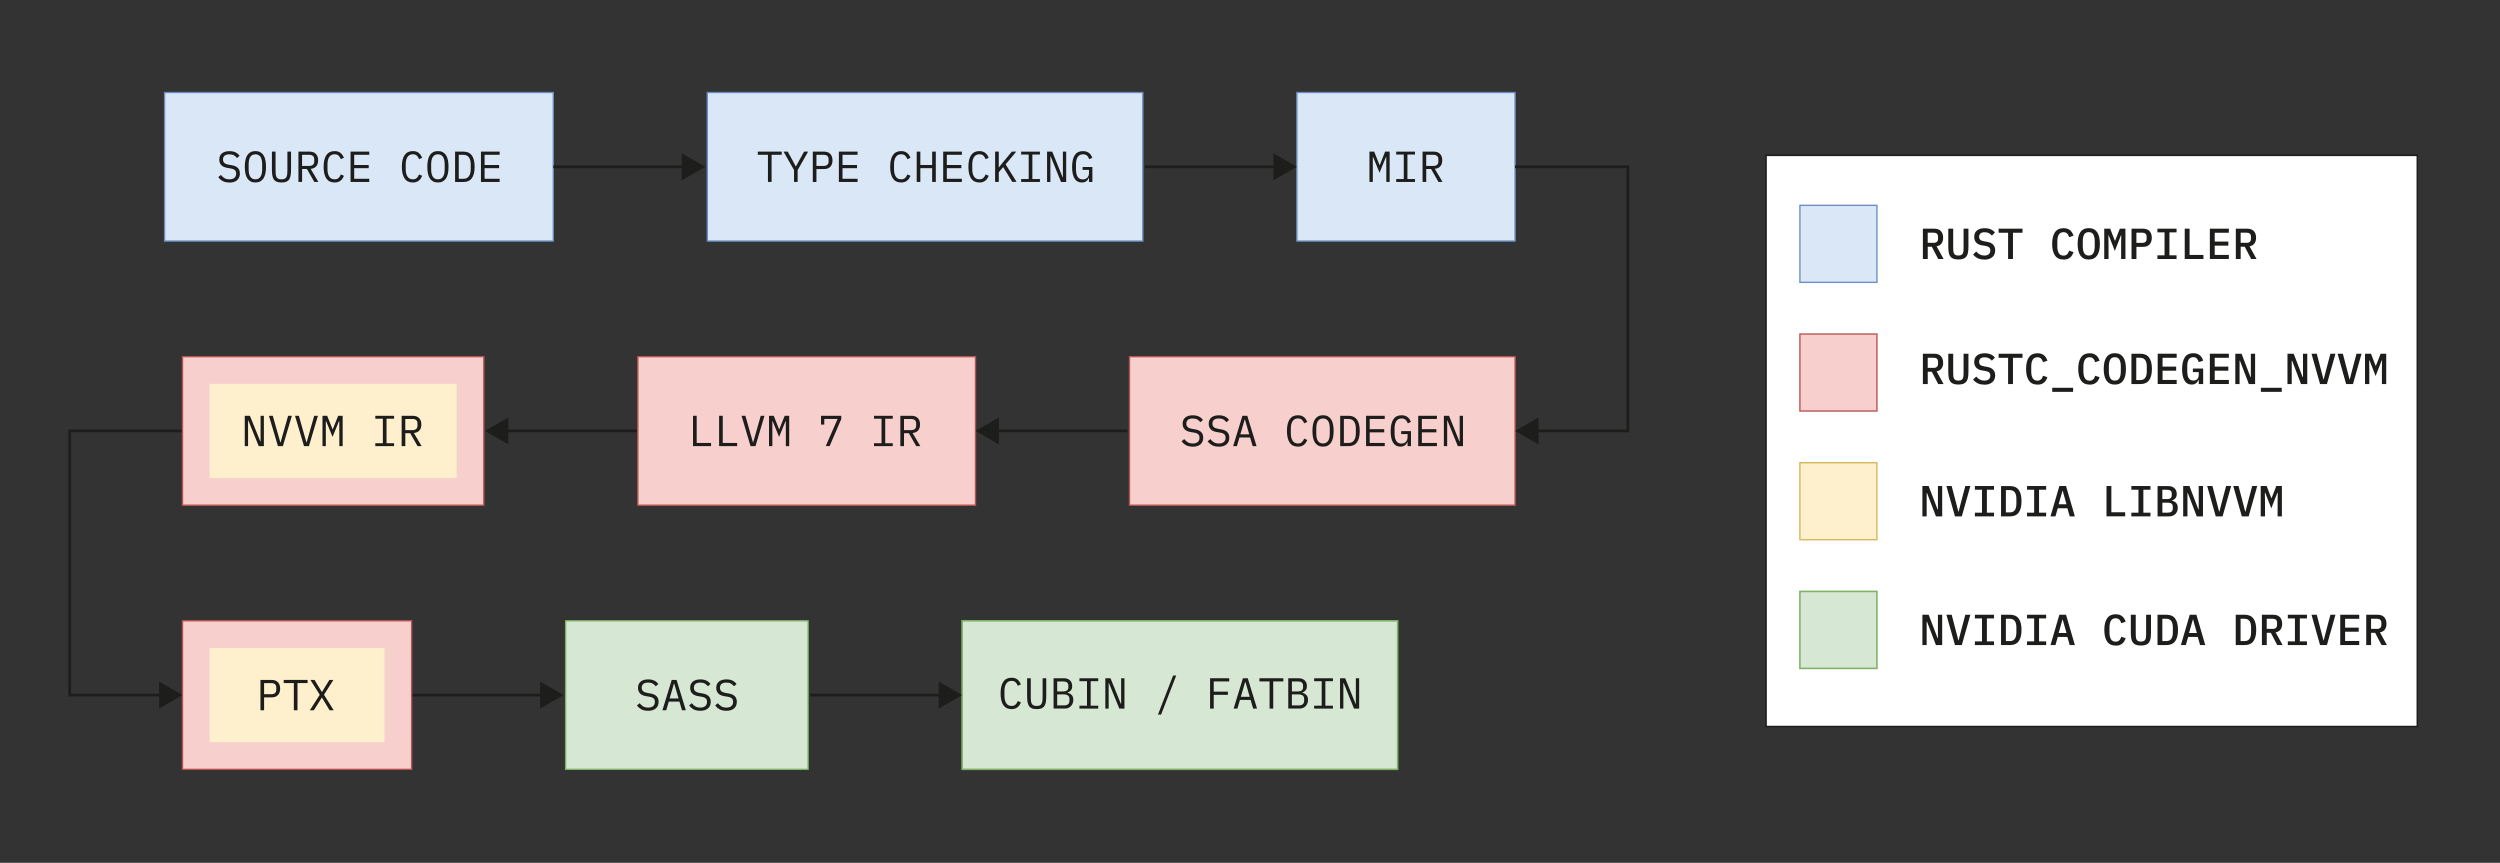 <?xml version="1.0" encoding="UTF-8"?><svg id="uuid-24808e84-c9e2-415e-8aa3-2f91f194610e" xmlns="http://www.w3.org/2000/svg" viewBox="0 0 920.31 317.62"><rect x="0" y="0" width="920.31" height="317.62" fill="#333333" stroke="none"/><defs><style>.uuid-09036a7d-08cc-4762-a1bf-924762bbd184,.uuid-7be6ea97-cb8a-426b-af9b-4093d8f53a96,.uuid-1740960b-1f7e-4201-83aa-e48f6479bbde,.uuid-21f53f10-d48a-4b70-8def-bc0abe06d512,.uuid-19647faf-bb17-4c5e-add4-19a0ba0cd2a7,.uuid-9d561bc1-4d39-415e-9612-6e49f94aa6b8,.uuid-7fe2d27a-7587-452d-8720-294277b54b47,.uuid-013a4d52-79fc-42c8-b9a1-996c3181f30f{stroke-miterlimit:10;}.uuid-09036a7d-08cc-4762-a1bf-924762bbd184,.uuid-9d561bc1-4d39-415e-9612-6e49f94aa6b8{stroke:#1d1d1b;}.uuid-09036a7d-08cc-4762-a1bf-924762bbd184,.uuid-013a4d52-79fc-42c8-b9a1-996c3181f30f{fill:none;}.uuid-7be6ea97-cb8a-426b-af9b-4093d8f53a96{stroke-width:.58px;}.uuid-7be6ea97-cb8a-426b-af9b-4093d8f53a96,.uuid-1740960b-1f7e-4201-83aa-e48f6479bbde{fill:#d6e7d3;stroke:#7fb366;}.uuid-1740960b-1f7e-4201-83aa-e48f6479bbde,.uuid-21f53f10-d48a-4b70-8def-bc0abe06d512,.uuid-19647faf-bb17-4c5e-add4-19a0ba0cd2a7,.uuid-7fe2d27a-7587-452d-8720-294277b54b47,.uuid-013a4d52-79fc-42c8-b9a1-996c3181f30f{stroke-width:.5px;}.uuid-21f53f10-d48a-4b70-8def-bc0abe06d512{fill:#dae7f7;stroke:#6a8ec1;}.uuid-260ecbe4-e518-4ae3-b2db-2752ae148931,.uuid-19647faf-bb17-4c5e-add4-19a0ba0cd2a7{fill:#fef0cd;}.uuid-19647faf-bb17-4c5e-add4-19a0ba0cd2a7{stroke:#d5b558;}.uuid-010eae0e-d105-44fc-b6e7-320aec681615{fill:#f7d0cd;}.uuid-9d561bc1-4d39-415e-9612-6e49f94aa6b8{fill:#fff;stroke-width:.56px;}.uuid-7fe2d27a-7587-452d-8720-294277b54b47{fill:#f7cfcd;}.uuid-7fe2d27a-7587-452d-8720-294277b54b47,.uuid-013a4d52-79fc-42c8-b9a1-996c3181f30f{stroke:#b95350;}.uuid-b297979c-bfa8-49ef-aa7c-3691f224f65d{fill:#1d1d1b;}</style></defs><rect class="uuid-9d561bc1-4d39-415e-9612-6e49f94aa6b8" x="650.13" y="57.19" width="239.74" height="210.26"/><rect class="uuid-7fe2d27a-7587-452d-8720-294277b54b47" x="662.59" y="122.96" width="28.35" height="28.35"/><rect class="uuid-21f53f10-d48a-4b70-8def-bc0abe06d512" x="662.59" y="75.59" width="28.35" height="28.35"/><rect class="uuid-19647faf-bb17-4c5e-add4-19a0ba0cd2a7" x="662.59" y="170.34" width="28.35" height="28.35"/><rect class="uuid-7be6ea97-cb8a-426b-af9b-4093d8f53a96" x="662.59" y="217.71" width="28.35" height="28.35"/><g><path class="uuid-b297979c-bfa8-49ef-aa7c-3691f224f65d" d="M709.64,95.35h-1.78v-11.17h4.18c1.07,0,1.88,.3,2.44,.89,.56,.6,.84,1.42,.84,2.46,0,.85-.21,1.55-.62,2.11s-1.01,.89-1.79,1.02l2.58,4.69h-1.98l-2.37-4.53h-1.49v4.53Zm2.14-5.95c1.11,0,1.66-.51,1.66-1.53v-.69c0-1.02-.55-1.53-1.66-1.53h-2.14v3.74h2.14Z"/><path class="uuid-b297979c-bfa8-49ef-aa7c-3691f224f65d" d="M719.02,84.18v6.88c0,.46,.01,.88,.04,1.25s.1,.69,.23,.95,.32,.46,.58,.6c.26,.14,.61,.21,1.06,.21s.8-.07,1.06-.21,.45-.34,.58-.6,.21-.58,.23-.95c.03-.37,.04-.79,.04-1.25v-6.88h1.79v6.54c0,.8-.05,1.5-.14,2.1s-.27,1.1-.54,1.5c-.27,.4-.64,.7-1.13,.9-.49,.2-1.12,.3-1.9,.3s-1.41-.1-1.9-.3c-.49-.2-.86-.5-1.13-.9s-.45-.9-.54-1.5c-.09-.6-.14-1.3-.14-2.1v-6.54h1.79Z"/><path class="uuid-b297979c-bfa8-49ef-aa7c-3691f224f65d" d="M730.43,95.54c-.97,0-1.79-.17-2.45-.51-.66-.34-1.21-.79-1.63-1.35l1.15-1.1c.43,.51,.88,.89,1.36,1.13,.48,.24,1.02,.36,1.63,.36,.7,0,1.25-.16,1.62-.48,.38-.32,.57-.78,.57-1.39,0-.48-.14-.86-.42-1.12-.28-.26-.75-.45-1.42-.57l-1.22-.19c-.53-.08-.98-.23-1.34-.42-.36-.2-.66-.43-.88-.7-.22-.27-.39-.58-.49-.91s-.15-.69-.15-1.06c0-1.05,.34-1.86,1.02-2.4,.68-.55,1.62-.82,2.82-.82,.89,0,1.64,.14,2.26,.42s1.13,.67,1.51,1.18l-1.12,1.12c-.31-.37-.67-.67-1.1-.9-.42-.23-.94-.34-1.56-.34-.66,0-1.17,.14-1.51,.43s-.52,.7-.52,1.25c0,.46,.14,.82,.41,1.09,.27,.26,.75,.45,1.45,.57l1.18,.21c1,.18,1.73,.55,2.19,1.09,.46,.55,.69,1.22,.69,2.01,0,.51-.09,.98-.26,1.41-.18,.43-.44,.79-.78,1.09-.35,.3-.77,.53-1.28,.7-.51,.17-1.09,.25-1.74,.25Z"/><path class="uuid-b297979c-bfa8-49ef-aa7c-3691f224f65d" d="M741.02,85.68v9.66h-1.79v-9.66h-3.5v-1.5h8.8v1.5h-3.5Z"/><path class="uuid-b297979c-bfa8-49ef-aa7c-3691f224f65d" d="M759.64,95.54c-1.42,0-2.47-.5-3.16-1.5-.69-1-1.03-2.43-1.03-4.27s.34-3.27,1.03-4.27c.69-1,1.74-1.5,3.16-1.5,.54,0,1.02,.07,1.42,.21,.4,.14,.74,.34,1.03,.59,.29,.25,.53,.54,.73,.87,.2,.33,.36,.69,.49,1.08l-1.62,.54c-.09-.26-.18-.5-.29-.72-.11-.22-.24-.42-.4-.58-.16-.16-.35-.29-.57-.38-.22-.1-.49-.14-.81-.14-.79,0-1.37,.3-1.73,.91-.36,.6-.54,1.42-.54,2.45v1.9c0,1.03,.18,1.84,.54,2.45,.36,.6,.94,.91,1.73,.91,.32,0,.59-.05,.81-.14,.22-.1,.41-.22,.57-.38,.16-.16,.29-.35,.4-.58,.11-.22,.2-.46,.29-.72l1.62,.54c-.13,.38-.29,.74-.49,1.08s-.44,.63-.73,.87-.63,.44-1.03,.59c-.4,.14-.87,.21-1.42,.21Z"/><path class="uuid-b297979c-bfa8-49ef-aa7c-3691f224f65d" d="M768.92,95.54c-.7,0-1.31-.13-1.83-.39-.52-.26-.94-.64-1.28-1.13-.34-.49-.58-1.09-.74-1.81-.16-.71-.24-1.53-.24-2.45s.08-1.72,.24-2.44c.16-.72,.41-1.33,.74-1.82s.76-.87,1.28-1.13c.52-.26,1.13-.39,1.83-.39s1.31,.13,1.83,.39c.52,.26,.94,.64,1.28,1.13s.58,1.1,.74,1.82c.16,.72,.24,1.53,.24,2.44s-.08,1.73-.24,2.45c-.16,.71-.41,1.32-.74,1.81-.34,.49-.76,.87-1.28,1.13s-1.13,.39-1.83,.39Zm0-1.47c.8,0,1.37-.3,1.7-.91,.33-.61,.5-1.43,.5-2.47v-1.88c0-1.03-.17-1.84-.5-2.45s-.9-.91-1.7-.91-1.37,.3-1.7,.91c-.33,.6-.5,1.42-.5,2.45v1.9c0,1.03,.17,1.84,.5,2.45,.33,.6,.9,.91,1.7,.91Z"/><path class="uuid-b297979c-bfa8-49ef-aa7c-3691f224f65d" d="M780.84,90l.05-3.36h-.13l-2.24,5.74-2.24-5.74h-.13l.05,3.36v5.34h-1.58v-11.17h2.19l1.71,4.43h.11l1.73-4.43h2.06v11.17h-1.58v-5.34Z"/><path class="uuid-b297979c-bfa8-49ef-aa7c-3691f224f65d" d="M784.67,95.35v-11.17h4.18c1.07,0,1.88,.3,2.44,.89,.56,.6,.84,1.42,.84,2.46s-.28,1.86-.84,2.46c-.56,.6-1.37,.89-2.44,.89h-2.38v4.46h-1.79Zm1.79-5.94h2.11c1.11,0,1.66-.51,1.66-1.54v-.69c0-1.02-.55-1.53-1.66-1.53h-2.11v3.76Z"/><path class="uuid-b297979c-bfa8-49ef-aa7c-3691f224f65d" d="M794.2,95.35v-1.36h2.62v-8.45h-2.62v-1.36h7.04v1.36h-2.62v8.45h2.62v1.36h-7.04Z"/><path class="uuid-b297979c-bfa8-49ef-aa7c-3691f224f65d" d="M804.25,95.35v-11.17h1.79v9.66h5.09v1.5h-6.88Z"/><path class="uuid-b297979c-bfa8-49ef-aa7c-3691f224f65d" d="M813.5,95.35v-11.17h6.99v1.5h-5.2v3.25h5.01v1.5h-5.01v3.41h5.2v1.5h-6.99Z"/><path class="uuid-b297979c-bfa8-49ef-aa7c-3691f224f65d" d="M824.84,95.35h-1.78v-11.17h4.18c1.07,0,1.88,.3,2.44,.89,.56,.6,.84,1.42,.84,2.46,0,.85-.21,1.55-.62,2.11s-1.01,.89-1.79,1.02l2.58,4.69h-1.98l-2.37-4.53h-1.49v4.53Zm2.14-5.95c1.11,0,1.66-.51,1.66-1.53v-.69c0-1.02-.55-1.53-1.66-1.53h-2.14v3.74h2.14Z"/></g><g><path class="uuid-b297979c-bfa8-49ef-aa7c-3691f224f65d" d="M709.64,141.38h-1.78v-11.17h4.18c1.07,0,1.88,.3,2.44,.89,.56,.6,.84,1.42,.84,2.46,0,.85-.21,1.55-.62,2.11s-1.01,.89-1.79,1.02l2.58,4.69h-1.98l-2.37-4.53h-1.49v4.53Zm2.14-5.95c1.11,0,1.66-.51,1.66-1.53v-.69c0-1.02-.55-1.53-1.66-1.53h-2.14v3.74h2.14Z"/><path class="uuid-b297979c-bfa8-49ef-aa7c-3691f224f65d" d="M719.02,130.22v6.88c0,.46,.01,.88,.04,1.25s.1,.69,.23,.95,.32,.46,.58,.6c.26,.14,.61,.21,1.06,.21s.8-.07,1.06-.21,.45-.34,.58-.6,.21-.58,.23-.95c.03-.37,.04-.79,.04-1.25v-6.88h1.79v6.54c0,.8-.05,1.5-.14,2.1s-.27,1.1-.54,1.5c-.27,.4-.64,.7-1.13,.9-.49,.2-1.12,.3-1.9,.3s-1.41-.1-1.9-.3c-.49-.2-.86-.5-1.13-.9s-.45-.9-.54-1.5c-.09-.6-.14-1.3-.14-2.1v-6.54h1.79Z"/><path class="uuid-b297979c-bfa8-49ef-aa7c-3691f224f65d" d="M730.43,141.58c-.97,0-1.79-.17-2.45-.51-.66-.34-1.21-.79-1.63-1.35l1.15-1.1c.43,.51,.88,.89,1.36,1.13,.48,.24,1.02,.36,1.63,.36,.7,0,1.25-.16,1.62-.48,.38-.32,.57-.78,.57-1.39,0-.48-.14-.86-.42-1.12-.28-.26-.75-.45-1.42-.57l-1.22-.19c-.53-.08-.98-.23-1.34-.42-.36-.2-.66-.43-.88-.7-.22-.27-.39-.58-.49-.91s-.15-.69-.15-1.06c0-1.05,.34-1.86,1.02-2.4,.68-.55,1.62-.82,2.82-.82,.89,0,1.64,.14,2.26,.42s1.13,.67,1.51,1.18l-1.12,1.12c-.31-.37-.67-.67-1.1-.9-.42-.23-.94-.34-1.56-.34-.66,0-1.17,.14-1.51,.43s-.52,.7-.52,1.25c0,.46,.14,.82,.41,1.09,.27,.26,.75,.45,1.45,.57l1.18,.21c1,.18,1.73,.55,2.19,1.09,.46,.55,.69,1.22,.69,2.01,0,.51-.09,.98-.26,1.41-.18,.43-.44,.79-.78,1.09-.35,.3-.77,.53-1.28,.7-.51,.17-1.09,.25-1.74,.25Z"/><path class="uuid-b297979c-bfa8-49ef-aa7c-3691f224f65d" d="M741.02,131.72v9.66h-1.79v-9.66h-3.5v-1.5h8.8v1.5h-3.5Z"/><path class="uuid-b297979c-bfa8-49ef-aa7c-3691f224f65d" d="M750.04,141.58c-1.42,0-2.47-.5-3.16-1.5-.69-1-1.03-2.43-1.03-4.27s.34-3.27,1.03-4.27c.69-1,1.74-1.5,3.16-1.5,.54,0,1.02,.07,1.42,.21,.4,.14,.74,.34,1.03,.59,.29,.25,.53,.54,.73,.87,.2,.33,.36,.69,.49,1.08l-1.62,.54c-.09-.26-.18-.5-.29-.72-.11-.22-.24-.42-.4-.58-.16-.16-.35-.29-.57-.38-.22-.1-.49-.14-.81-.14-.79,0-1.37,.3-1.73,.91-.36,.6-.54,1.42-.54,2.45v1.9c0,1.03,.18,1.84,.54,2.45,.36,.6,.94,.91,1.73,.91,.32,0,.59-.05,.81-.14,.22-.1,.41-.22,.57-.38,.16-.16,.29-.35,.4-.58,.11-.22,.2-.46,.29-.72l1.62,.54c-.13,.38-.29,.74-.49,1.08s-.44,.63-.73,.87-.63,.44-1.03,.59c-.4,.14-.87,.21-1.42,.21Z"/><path class="uuid-b297979c-bfa8-49ef-aa7c-3691f224f65d" d="M755.48,144.25v-1.5h7.68v1.5h-7.68Z"/><path class="uuid-b297979c-bfa8-49ef-aa7c-3691f224f65d" d="M769.24,141.58c-1.42,0-2.47-.5-3.16-1.5-.69-1-1.03-2.43-1.03-4.27s.34-3.27,1.03-4.27c.69-1,1.74-1.5,3.16-1.5,.54,0,1.02,.07,1.42,.21,.4,.14,.74,.34,1.03,.59,.29,.25,.53,.54,.73,.87,.2,.33,.36,.69,.49,1.08l-1.62,.54c-.08-.26-.18-.5-.29-.72-.11-.22-.24-.42-.4-.58-.16-.16-.35-.29-.57-.38-.22-.1-.49-.14-.81-.14-.79,0-1.37,.3-1.73,.91s-.54,1.42-.54,2.45v1.9c0,1.03,.18,1.84,.54,2.45,.36,.6,.94,.91,1.73,.91,.32,0,.59-.05,.81-.14,.22-.1,.41-.22,.57-.38,.16-.16,.29-.35,.4-.58,.11-.22,.2-.46,.29-.72l1.62,.54c-.13,.38-.29,.74-.49,1.08s-.44,.63-.73,.87-.63,.44-1.03,.59c-.4,.14-.87,.21-1.42,.21Z"/><path class="uuid-b297979c-bfa8-49ef-aa7c-3691f224f65d" d="M778.52,141.58c-.7,0-1.31-.13-1.83-.39s-.94-.64-1.28-1.13c-.34-.49-.58-1.09-.74-1.81-.16-.71-.24-1.53-.24-2.45s.08-1.72,.24-2.44c.16-.72,.41-1.33,.74-1.82s.76-.87,1.28-1.13c.52-.26,1.13-.39,1.83-.39s1.31,.13,1.83,.39c.52,.26,.94,.64,1.28,1.13s.58,1.1,.74,1.82c.16,.72,.24,1.53,.24,2.44s-.08,1.73-.24,2.45c-.16,.71-.41,1.32-.74,1.81-.34,.49-.76,.87-1.28,1.13s-1.13,.39-1.83,.39Zm0-1.47c.8,0,1.37-.3,1.7-.91,.33-.61,.5-1.43,.5-2.47v-1.88c0-1.03-.17-1.84-.5-2.45-.33-.6-.9-.91-1.7-.91s-1.37,.3-1.7,.91c-.33,.6-.5,1.42-.5,2.45v1.9c0,1.03,.17,1.84,.5,2.45,.33,.6,.9,.91,1.7,.91Z"/><path class="uuid-b297979c-bfa8-49ef-aa7c-3691f224f65d" d="M784.63,130.22h3.33c1.43,0,2.49,.47,3.18,1.42,.69,.95,1.03,2.34,1.03,4.16s-.34,3.21-1.03,4.16c-.69,.95-1.75,1.42-3.18,1.42h-3.33v-11.17Zm3.22,9.7c.82,0,1.43-.27,1.83-.82,.4-.55,.6-1.34,.6-2.36v-1.86c0-1.02-.2-1.81-.6-2.36-.4-.55-1.01-.82-1.83-.82h-1.44v8.22h1.44Z"/><path class="uuid-b297979c-bfa8-49ef-aa7c-3691f224f65d" d="M794.3,141.38v-11.17h6.99v1.5h-5.2v3.25h5.01v1.5h-5.01v3.41h5.2v1.5h-6.99Z"/><path class="uuid-b297979c-bfa8-49ef-aa7c-3691f224f65d" d="M809.4,139.85h-.11c-.1,.22-.21,.44-.34,.65-.13,.21-.3,.39-.5,.55-.2,.16-.44,.29-.71,.38-.28,.1-.6,.14-.96,.14-1.16,0-2.04-.5-2.62-1.49-.59-.99-.88-2.39-.88-4.21s.34-3.35,1.01-4.35c.67-1,1.7-1.5,3.09-1.5,.54,0,1.02,.07,1.43,.22,.41,.15,.76,.35,1.05,.59s.53,.54,.72,.87c.19,.33,.35,.69,.46,1.06l-1.62,.54c-.09-.25-.18-.48-.29-.7s-.24-.41-.39-.58c-.15-.17-.34-.3-.56-.4-.22-.1-.48-.14-.79-.14-.78,0-1.34,.3-1.69,.91-.35,.6-.52,1.42-.52,2.44v1.78c0,.51,.04,.98,.11,1.41,.07,.43,.2,.79,.38,1.1,.18,.3,.41,.54,.69,.71s.63,.26,1.03,.26c.65,0,1.15-.19,1.5-.58,.35-.39,.52-.89,.52-1.5v-1.01h-2.16v-1.34h3.79v5.71h-1.63v-1.54Z"/><path class="uuid-b297979c-bfa8-49ef-aa7c-3691f224f65d" d="M813.5,141.38v-11.17h6.99v1.5h-5.2v3.25h5.01v1.5h-5.01v3.41h5.2v1.5h-6.99Z"/><path class="uuid-b297979c-bfa8-49ef-aa7c-3691f224f65d" d="M824.58,132.79h-.14v8.59h-1.57v-11.17h2.3l3.28,8.59h.14v-8.59h1.57v11.17h-2.3l-3.28-8.59Z"/><path class="uuid-b297979c-bfa8-49ef-aa7c-3691f224f65d" d="M832.28,144.25v-1.5h7.68v1.5h-7.68Z"/><path class="uuid-b297979c-bfa8-49ef-aa7c-3691f224f65d" d="M843.78,132.79h-.14v8.59h-1.57v-11.17h2.3l3.28,8.59h.14v-8.59h1.57v11.17h-2.3l-3.28-8.59Z"/><path class="uuid-b297979c-bfa8-49ef-aa7c-3691f224f65d" d="M854.07,141.38l-3.15-11.17h1.94l1.47,5.63,.98,3.79h.1l.98-3.79,1.49-5.63h1.86l-3.15,11.17h-2.5Z"/><path class="uuid-b297979c-bfa8-49ef-aa7c-3691f224f65d" d="M863.67,141.38l-3.15-11.17h1.94l1.47,5.63,.98,3.79h.1l.98-3.79,1.49-5.63h1.86l-3.15,11.17h-2.5Z"/><path class="uuid-b297979c-bfa8-49ef-aa7c-3691f224f65d" d="M876.84,136.04l.05-3.36h-.13l-2.24,5.74-2.24-5.74h-.13l.05,3.36v5.34h-1.58v-11.17h2.19l1.71,4.43h.11l1.73-4.43h2.06v11.17h-1.58v-5.34Z"/></g><g><path class="uuid-b297979c-bfa8-49ef-aa7c-3691f224f65d" d="M709.39,181.5h-.14v8.59h-1.57v-11.17h2.3l3.28,8.59h.14v-8.59h1.57v11.17h-2.3l-3.28-8.59Z"/><path class="uuid-b297979c-bfa8-49ef-aa7c-3691f224f65d" d="M719.67,190.09l-3.15-11.17h1.94l1.47,5.63,.98,3.79h.1l.98-3.79,1.49-5.63h1.86l-3.15,11.17h-2.5Z"/><path class="uuid-b297979c-bfa8-49ef-aa7c-3691f224f65d" d="M727,190.09v-1.36h2.62v-8.45h-2.62v-1.36h7.04v1.36h-2.62v8.45h2.62v1.36h-7.04Z"/><path class="uuid-b297979c-bfa8-49ef-aa7c-3691f224f65d" d="M736.63,178.93h3.33c1.43,0,2.49,.47,3.18,1.42,.69,.95,1.03,2.34,1.03,4.16s-.34,3.21-1.03,4.16c-.69,.95-1.75,1.42-3.18,1.42h-3.33v-11.17Zm3.22,9.7c.82,0,1.43-.27,1.83-.82,.4-.55,.6-1.34,.6-2.36v-1.86c0-1.02-.2-1.81-.6-2.36-.4-.55-1.01-.82-1.83-.82h-1.44v8.22h1.44Z"/><path class="uuid-b297979c-bfa8-49ef-aa7c-3691f224f65d" d="M746.2,190.09v-1.36h2.62v-8.45h-2.62v-1.36h7.04v1.36h-2.62v8.45h2.62v1.36h-7.04Z"/><path class="uuid-b297979c-bfa8-49ef-aa7c-3691f224f65d" d="M761.91,190.09l-.85-2.99h-3.55l-.85,2.99h-1.82l3.26-11.17h2.45l3.26,11.17h-1.9Zm-2.56-9.36h-.13l-1.38,4.9h2.88l-1.38-4.9Z"/><path class="uuid-b297979c-bfa8-49ef-aa7c-3691f224f65d" d="M775.45,190.09v-11.17h1.79v9.66h5.09v1.5h-6.88Z"/><path class="uuid-b297979c-bfa8-49ef-aa7c-3691f224f65d" d="M784.6,190.09v-1.36h2.62v-8.45h-2.62v-1.36h7.04v1.36h-2.62v8.45h2.62v1.36h-7.04Z"/><path class="uuid-b297979c-bfa8-49ef-aa7c-3691f224f65d" d="M794.25,178.93h3.86c1.01,0,1.8,.26,2.36,.78,.56,.52,.84,1.24,.84,2.14,0,.65-.16,1.17-.48,1.55-.32,.38-.75,.66-1.3,.82v.08c.65,.15,1.17,.43,1.57,.86,.39,.42,.59,1.02,.59,1.78,0,.46-.07,.88-.22,1.26-.15,.38-.36,.72-.64,1-.28,.28-.61,.5-1,.66-.39,.16-.82,.23-1.29,.23h-4.29v-11.17Zm3.49,4.8c.57,0,1-.11,1.29-.33,.29-.22,.44-.58,.44-1.1v-.58c0-.51-.15-.88-.44-1.1-.29-.22-.72-.33-1.29-.33h-1.73v3.42h1.73Zm.26,4.99c.6,0,1.06-.12,1.38-.37,.32-.25,.48-.64,.48-1.18v-.58c0-.54-.16-.94-.48-1.18-.32-.25-.78-.37-1.38-.37h-1.98v3.68h1.98Z"/><path class="uuid-b297979c-bfa8-49ef-aa7c-3691f224f65d" d="M805.39,181.5h-.14v8.59h-1.57v-11.17h2.3l3.28,8.59h.14v-8.59h1.57v11.17h-2.3l-3.28-8.59Z"/><path class="uuid-b297979c-bfa8-49ef-aa7c-3691f224f65d" d="M815.67,190.09l-3.15-11.17h1.94l1.47,5.63,.98,3.79h.1l.98-3.79,1.49-5.63h1.86l-3.15,11.17h-2.5Z"/><path class="uuid-b297979c-bfa8-49ef-aa7c-3691f224f65d" d="M825.27,190.09l-3.15-11.17h1.94l1.47,5.63,.98,3.79h.1l.98-3.79,1.49-5.63h1.86l-3.15,11.17h-2.5Z"/><path class="uuid-b297979c-bfa8-49ef-aa7c-3691f224f65d" d="M838.44,184.75l.05-3.36h-.13l-2.24,5.74-2.24-5.74h-.13l.05,3.36v5.34h-1.58v-11.17h2.19l1.71,4.43h.11l1.73-4.43h2.06v11.17h-1.58v-5.34Z"/></g><g><path class="uuid-b297979c-bfa8-49ef-aa7c-3691f224f65d" d="M709.39,228.87h-.14v8.59h-1.57v-11.17h2.3l3.28,8.59h.14v-8.59h1.57v11.17h-2.3l-3.28-8.59Z"/><path class="uuid-b297979c-bfa8-49ef-aa7c-3691f224f65d" d="M719.67,237.47l-3.15-11.17h1.94l1.47,5.63,.98,3.79h.1l.98-3.79,1.49-5.63h1.86l-3.15,11.17h-2.5Z"/><path class="uuid-b297979c-bfa8-49ef-aa7c-3691f224f65d" d="M727,237.47v-1.36h2.62v-8.45h-2.62v-1.36h7.04v1.36h-2.62v8.45h2.62v1.36h-7.04Z"/><path class="uuid-b297979c-bfa8-49ef-aa7c-3691f224f65d" d="M736.63,226.3h3.33c1.43,0,2.49,.47,3.18,1.42,.69,.95,1.03,2.34,1.03,4.16s-.34,3.21-1.03,4.16c-.69,.95-1.75,1.42-3.18,1.42h-3.33v-11.17Zm3.22,9.7c.82,0,1.43-.27,1.83-.82,.4-.55,.6-1.34,.6-2.36v-1.86c0-1.02-.2-1.81-.6-2.36-.4-.55-1.01-.82-1.83-.82h-1.44v8.22h1.44Z"/><path class="uuid-b297979c-bfa8-49ef-aa7c-3691f224f65d" d="M746.2,237.47v-1.36h2.62v-8.45h-2.62v-1.36h7.04v1.36h-2.62v8.45h2.62v1.36h-7.04Z"/><path class="uuid-b297979c-bfa8-49ef-aa7c-3691f224f65d" d="M761.91,237.47l-.85-2.99h-3.55l-.85,2.99h-1.82l3.26-11.17h2.45l3.26,11.17h-1.9Zm-2.56-9.36h-.13l-1.38,4.9h2.88l-1.38-4.9Z"/><path class="uuid-b297979c-bfa8-49ef-aa7c-3691f224f65d" d="M778.84,237.66c-1.42,0-2.47-.5-3.16-1.5-.69-1-1.03-2.43-1.03-4.27s.34-3.27,1.03-4.27c.69-1,1.74-1.5,3.16-1.5,.54,0,1.02,.07,1.42,.21,.4,.14,.74,.34,1.03,.59,.29,.25,.53,.54,.73,.87s.36,.69,.49,1.08l-1.62,.54c-.09-.26-.18-.5-.29-.72s-.24-.42-.4-.58-.35-.29-.57-.38c-.22-.1-.49-.14-.81-.14-.79,0-1.37,.3-1.73,.91-.36,.6-.54,1.42-.54,2.45v1.9c0,1.03,.18,1.84,.54,2.45,.36,.61,.94,.91,1.73,.91,.32,0,.59-.05,.81-.14,.22-.1,.41-.22,.57-.38,.16-.16,.29-.35,.4-.58,.11-.22,.2-.46,.29-.72l1.62,.54c-.13,.38-.29,.74-.49,1.08s-.44,.63-.73,.87-.63,.44-1.03,.59c-.4,.14-.87,.21-1.42,.21Z"/><path class="uuid-b297979c-bfa8-49ef-aa7c-3691f224f65d" d="M786.22,226.3v6.88c0,.46,.01,.88,.04,1.25s.1,.69,.23,.95,.32,.46,.58,.6c.26,.14,.61,.21,1.06,.21s.8-.07,1.06-.21c.26-.14,.45-.34,.58-.6s.21-.58,.23-.95c.03-.37,.04-.79,.04-1.25v-6.88h1.79v6.54c0,.8-.05,1.5-.14,2.1s-.27,1.1-.54,1.5c-.27,.4-.64,.7-1.13,.9s-1.12,.3-1.9,.3-1.41-.1-1.9-.3-.86-.5-1.13-.9c-.27-.4-.45-.9-.54-1.5-.09-.6-.14-1.3-.14-2.1v-6.54h1.79Z"/><path class="uuid-b297979c-bfa8-49ef-aa7c-3691f224f65d" d="M794.23,226.3h3.33c1.43,0,2.49,.47,3.18,1.42,.69,.95,1.03,2.34,1.03,4.16s-.34,3.21-1.03,4.16c-.69,.95-1.75,1.42-3.18,1.42h-3.33v-11.17Zm3.22,9.7c.82,0,1.43-.27,1.83-.82,.4-.55,.6-1.34,.6-2.36v-1.86c0-1.02-.2-1.81-.6-2.36-.4-.55-1.01-.82-1.83-.82h-1.44v8.22h1.44Z"/><path class="uuid-b297979c-bfa8-49ef-aa7c-3691f224f65d" d="M809.91,237.47l-.85-2.99h-3.55l-.85,2.99h-1.82l3.26-11.17h2.45l3.26,11.17h-1.9Zm-2.56-9.36h-.13l-1.38,4.9h2.88l-1.38-4.9Z"/><path class="uuid-b297979c-bfa8-49ef-aa7c-3691f224f65d" d="M823.03,226.3h3.33c1.43,0,2.49,.47,3.18,1.42,.69,.95,1.03,2.34,1.03,4.16s-.34,3.21-1.03,4.16c-.69,.95-1.75,1.42-3.18,1.42h-3.33v-11.17Zm3.22,9.7c.82,0,1.43-.27,1.83-.82,.4-.55,.6-1.34,.6-2.36v-1.86c0-1.02-.2-1.81-.6-2.36-.4-.55-1.01-.82-1.83-.82h-1.44v8.22h1.44Z"/><path class="uuid-b297979c-bfa8-49ef-aa7c-3691f224f65d" d="M834.44,237.47h-1.78v-11.17h4.18c1.07,0,1.88,.3,2.44,.89,.56,.6,.84,1.42,.84,2.46,0,.85-.21,1.55-.62,2.11s-1.01,.89-1.79,1.02l2.58,4.69h-1.98l-2.37-4.53h-1.49v4.53Zm2.14-5.95c1.11,0,1.66-.51,1.66-1.53v-.69c0-1.02-.55-1.53-1.66-1.53h-2.14v3.74h2.14Z"/><path class="uuid-b297979c-bfa8-49ef-aa7c-3691f224f65d" d="M842.2,237.47v-1.36h2.62v-8.45h-2.62v-1.36h7.04v1.36h-2.62v8.45h2.62v1.36h-7.04Z"/><path class="uuid-b297979c-bfa8-49ef-aa7c-3691f224f65d" d="M854.07,237.47l-3.15-11.17h1.94l1.47,5.63,.98,3.79h.1l.98-3.79,1.49-5.63h1.86l-3.15,11.17h-2.5Z"/><path class="uuid-b297979c-bfa8-49ef-aa7c-3691f224f65d" d="M861.5,237.47v-11.17h6.99v1.5h-5.2v3.25h5.01v1.5h-5.01v3.41h5.2v1.5h-6.99Z"/><path class="uuid-b297979c-bfa8-49ef-aa7c-3691f224f65d" d="M872.84,237.47h-1.78v-11.17h4.18c1.07,0,1.88,.3,2.44,.89,.56,.6,.84,1.42,.84,2.46,0,.85-.21,1.55-.62,2.11s-1.01,.89-1.79,1.02l2.58,4.69h-1.98l-2.37-4.53h-1.49v4.53Zm2.14-5.95c1.11,0,1.66-.51,1.66-1.53v-.69c0-1.02-.55-1.53-1.66-1.53h-2.14v3.74h2.14Z"/></g><rect class="uuid-21f53f10-d48a-4b70-8def-bc0abe06d512" x="60.59" y="34.06" width="143.09" height="54.68"/><g><path class="uuid-b297979c-bfa8-49ef-aa7c-3691f224f65d" d="M84.38,67.18c-1,0-1.82-.19-2.46-.56-.64-.37-1.17-.85-1.58-1.42l.98-.8c.44,.54,.9,.95,1.38,1.22s1.06,.4,1.74,.4c.81,0,1.43-.19,1.86-.56,.43-.37,.64-.89,.64-1.56,0-.54-.15-.96-.46-1.26-.31-.3-.85-.52-1.62-.64l-1.25-.21c-.54-.1-1-.24-1.37-.43-.37-.19-.66-.42-.89-.7-.22-.27-.38-.57-.48-.9s-.14-.67-.14-1.02c0-1.03,.34-1.8,1.01-2.32,.67-.52,1.58-.78,2.72-.78,.9,0,1.65,.15,2.26,.45,.61,.3,1.11,.73,1.48,1.27l-.94,.82c-.31-.41-.68-.74-1.12-.99-.44-.26-1-.38-1.7-.38-.76,0-1.34,.16-1.74,.48-.41,.32-.61,.79-.61,1.43,0,.5,.15,.9,.46,1.22,.3,.31,.85,.54,1.64,.68l1.2,.21c.54,.1,1,.24,1.38,.43,.37,.19,.67,.42,.9,.69,.23,.27,.39,.57,.49,.9,.1,.33,.14,.68,.14,1.04,0,1.04-.34,1.85-1.02,2.44s-1.64,.88-2.89,.88Z"/><path class="uuid-b297979c-bfa8-49ef-aa7c-3691f224f65d" d="M94.02,67.18c-.68,0-1.27-.13-1.76-.39-.49-.26-.9-.64-1.22-1.13-.32-.49-.56-1.09-.7-1.81-.15-.71-.22-1.53-.22-2.45s.07-1.72,.22-2.44c.15-.72,.38-1.33,.7-1.82,.32-.49,.73-.87,1.22-1.13,.49-.26,1.08-.39,1.76-.39s1.27,.13,1.76,.39c.49,.26,.9,.64,1.22,1.13,.32,.49,.55,1.1,.7,1.82,.15,.72,.22,1.53,.22,2.44s-.07,1.73-.22,2.45c-.15,.71-.38,1.32-.7,1.81-.32,.49-.73,.87-1.22,1.13-.49,.26-1.08,.39-1.76,.39Zm0-1.17c.45,0,.83-.09,1.14-.26,.31-.18,.57-.42,.77-.74,.2-.32,.35-.71,.44-1.16,.09-.45,.14-.96,.14-1.53v-1.82c0-.55-.05-1.06-.14-1.52-.09-.46-.24-.85-.44-1.17-.2-.32-.46-.57-.77-.74-.31-.18-.69-.26-1.14-.26s-.83,.09-1.14,.26c-.31,.18-.57,.42-.77,.74-.2,.32-.35,.71-.44,1.17-.09,.46-.14,.97-.14,1.52v1.82c0,.57,.05,1.07,.14,1.53,.09,.45,.24,.84,.44,1.16,.2,.32,.46,.57,.77,.74,.31,.18,.69,.26,1.14,.26Z"/><path class="uuid-b297979c-bfa8-49ef-aa7c-3691f224f65d" d="M101.44,55.82v6.7c0,.54,.02,1.03,.05,1.46,.03,.43,.12,.79,.26,1.1,.14,.3,.35,.54,.65,.7,.29,.16,.7,.24,1.22,.24s.93-.08,1.22-.24c.29-.16,.51-.39,.65-.7,.14-.3,.22-.67,.26-1.1,.03-.43,.05-.91,.05-1.46v-6.7h1.34v6.38c0,.83-.04,1.56-.12,2.18-.08,.62-.25,1.14-.5,1.55-.25,.42-.61,.73-1.07,.94-.46,.21-1.07,.31-1.83,.31s-1.37-.1-1.83-.31c-.46-.21-.82-.52-1.07-.94-.25-.42-.42-.93-.5-1.55s-.12-1.34-.12-2.18v-6.38h1.34Z"/><path class="uuid-b297979c-bfa8-49ef-aa7c-3691f224f65d" d="M111.2,66.98h-1.34v-11.17h4.06c1.03,0,1.82,.28,2.37,.85s.82,1.35,.82,2.37c0,.91-.23,1.63-.7,2.18s-1.15,.86-2.05,.94l2.85,4.83h-1.5l-2.72-4.77h-1.78v4.77Zm2.69-5.9c.56,0,1-.14,1.32-.42,.31-.28,.47-.69,.47-1.21v-.83c0-.52-.16-.93-.47-1.21-.31-.28-.75-.42-1.32-.42h-2.69v4.1h2.69Z"/><path class="uuid-b297979c-bfa8-49ef-aa7c-3691f224f65d" d="M123.18,67.18c-1.37,0-2.38-.5-3.05-1.49-.67-.99-1-2.42-1-4.29s.33-3.3,1-4.29c.67-.99,1.68-1.49,3.05-1.49,.51,0,.95,.07,1.33,.21,.37,.14,.69,.33,.96,.56,.27,.23,.49,.5,.67,.79,.18,.29,.34,.59,.48,.89l-1.15,.53c-.1-.25-.21-.48-.34-.7-.13-.22-.28-.41-.46-.58-.18-.17-.38-.3-.62-.39-.24-.1-.53-.14-.87-.14-.89,0-1.54,.34-1.98,1.01s-.65,1.57-.65,2.69v1.82c0,1.12,.22,2.02,.65,2.69s1.09,1.01,1.98,1.01c.34,0,.63-.05,.87-.14,.24-.1,.45-.23,.62-.39,.18-.17,.33-.36,.46-.58s.24-.45,.34-.7l1.15,.53c-.14,.31-.3,.61-.48,.9-.18,.29-.41,.55-.67,.78-.27,.23-.59,.42-.96,.56-.37,.14-.82,.21-1.33,.21Z"/><path class="uuid-b297979c-bfa8-49ef-aa7c-3691f224f65d" d="M129.05,66.98v-11.17h6.88v1.17h-5.54v3.76h5.34v1.17h-5.34v3.9h5.54v1.17h-6.88Z"/><path class="uuid-b297979c-bfa8-49ef-aa7c-3691f224f65d" d="M151.98,67.18c-1.37,0-2.38-.5-3.05-1.49-.67-.99-1-2.42-1-4.29s.33-3.3,1-4.29c.67-.99,1.68-1.49,3.05-1.49,.51,0,.95,.07,1.33,.21,.37,.14,.69,.33,.96,.56,.27,.23,.49,.5,.67,.79,.18,.29,.34,.59,.48,.89l-1.15,.53c-.1-.25-.21-.48-.34-.7-.13-.22-.28-.41-.46-.58-.18-.17-.38-.3-.62-.39-.24-.1-.53-.14-.87-.14-.89,0-1.54,.34-1.98,1.01s-.65,1.57-.65,2.69v1.82c0,1.12,.22,2.02,.65,2.69s1.09,1.01,1.98,1.01c.34,0,.63-.05,.87-.14,.24-.1,.45-.23,.62-.39,.18-.17,.33-.36,.46-.58s.24-.45,.34-.7l1.15,.53c-.14,.31-.3,.61-.48,.9-.18,.29-.41,.55-.67,.78-.27,.23-.59,.42-.96,.56-.37,.14-.82,.21-1.33,.21Z"/><path class="uuid-b297979c-bfa8-49ef-aa7c-3691f224f65d" d="M161.21,67.18c-.68,0-1.27-.13-1.76-.39-.49-.26-.9-.64-1.22-1.13-.32-.49-.56-1.09-.7-1.81-.15-.71-.22-1.53-.22-2.45s.07-1.72,.22-2.44c.15-.72,.38-1.33,.7-1.82,.32-.49,.73-.87,1.22-1.13,.49-.26,1.08-.39,1.76-.39s1.27,.13,1.76,.39c.49,.26,.9,.64,1.22,1.13,.32,.49,.55,1.1,.7,1.82,.15,.72,.22,1.53,.22,2.44s-.07,1.73-.22,2.45c-.15,.71-.38,1.32-.7,1.81-.32,.49-.73,.87-1.22,1.13-.49,.26-1.08,.39-1.76,.39Zm0-1.17c.45,0,.83-.09,1.14-.26,.31-.18,.57-.42,.77-.74,.2-.32,.35-.71,.44-1.16,.09-.45,.14-.96,.14-1.53v-1.82c0-.55-.05-1.06-.14-1.52-.09-.46-.24-.85-.44-1.17-.2-.32-.46-.57-.77-.74-.31-.18-.69-.26-1.14-.26s-.83,.09-1.14,.26c-.31,.18-.57,.42-.77,.74-.2,.32-.35,.71-.44,1.17-.09,.46-.14,.97-.14,1.52v1.82c0,.57,.05,1.07,.14,1.53,.09,.45,.24,.84,.44,1.16,.2,.32,.46,.57,.77,.74,.31,.18,.69,.26,1.14,.26Z"/><path class="uuid-b297979c-bfa8-49ef-aa7c-3691f224f65d" d="M167.53,55.82h3.12c1.37,0,2.38,.47,3.06,1.41,.67,.94,1.01,2.33,1.01,4.18s-.34,3.24-1.01,4.18c-.67,.94-1.69,1.41-3.06,1.41h-3.12v-11.17Zm3.06,10c.9,0,1.57-.31,2.02-.93,.45-.62,.68-1.49,.68-2.62v-1.73c0-1.13-.23-2-.68-2.62-.45-.62-1.13-.93-2.02-.93h-1.71v8.83h1.71Z"/><path class="uuid-b297979c-bfa8-49ef-aa7c-3691f224f65d" d="M177.05,66.98v-11.17h6.88v1.17h-5.54v3.76h5.34v1.17h-5.34v3.9h5.54v1.17h-6.88Z"/></g><g><rect class="uuid-21f53f10-d48a-4b70-8def-bc0abe06d512" x="260.37" y="34.06" width="160.34" height="54.68"/><g><path class="uuid-b297979c-bfa8-49ef-aa7c-3691f224f65d" d="M284.04,56.98v10h-1.34v-10h-3.73v-1.17h8.8v1.17h-3.73Z"/><path class="uuid-b297979c-bfa8-49ef-aa7c-3691f224f65d" d="M292.3,66.98v-4.38l-3.86-6.78h1.54l1.6,2.91,1.36,2.54h.06l1.39-2.54,1.6-2.91h1.5l-3.86,6.78v4.38h-1.34Z"/><path class="uuid-b297979c-bfa8-49ef-aa7c-3691f224f65d" d="M299.21,66.98v-11.17h4.06c1.03,0,1.82,.28,2.37,.85s.82,1.35,.82,2.37-.27,1.8-.82,2.37-1.33,.85-2.37,.85h-2.72v4.74h-1.34Zm1.34-5.9h2.69c.57,0,1-.14,1.32-.42,.31-.28,.47-.69,.47-1.21v-.83c0-.52-.16-.93-.47-1.21-.32-.28-.75-.42-1.32-.42h-2.69v4.1Z"/><path class="uuid-b297979c-bfa8-49ef-aa7c-3691f224f65d" d="M308.81,66.98v-11.17h6.88v1.17h-5.54v3.76h5.34v1.17h-5.34v3.9h5.54v1.17h-6.88Z"/><path class="uuid-b297979c-bfa8-49ef-aa7c-3691f224f65d" d="M331.74,67.18c-1.37,0-2.38-.5-3.05-1.49-.67-.99-1-2.42-1-4.29s.33-3.3,1-4.29c.67-.99,1.68-1.49,3.05-1.49,.51,0,.95,.07,1.33,.21,.37,.14,.69,.33,.96,.56,.27,.23,.49,.5,.67,.79,.18,.29,.34,.59,.48,.89l-1.15,.53c-.1-.25-.21-.48-.34-.7-.13-.22-.28-.41-.46-.58-.18-.17-.38-.3-.62-.39-.24-.1-.53-.14-.87-.14-.89,0-1.54,.34-1.98,1.01-.43,.67-.65,1.57-.65,2.69v1.82c0,1.12,.22,2.02,.65,2.69,.43,.67,1.09,1.01,1.98,1.01,.34,0,.63-.05,.87-.14,.24-.1,.45-.23,.62-.39,.18-.17,.33-.36,.46-.58s.24-.45,.34-.7l1.15,.53c-.14,.31-.3,.61-.48,.9-.18,.29-.41,.55-.67,.78-.27,.23-.59,.42-.96,.56-.37,.14-.82,.21-1.33,.21Z"/><path class="uuid-b297979c-bfa8-49ef-aa7c-3691f224f65d" d="M343.15,61.91h-4.35v5.07h-1.34v-11.17h1.34v4.93h4.35v-4.93h1.34v11.17h-1.34v-5.07Z"/><path class="uuid-b297979c-bfa8-49ef-aa7c-3691f224f65d" d="M347.21,66.98v-11.17h6.88v1.17h-5.54v3.76h5.34v1.17h-5.34v3.9h5.54v1.17h-6.88Z"/><path class="uuid-b297979c-bfa8-49ef-aa7c-3691f224f65d" d="M360.54,67.18c-1.37,0-2.38-.5-3.05-1.49-.67-.99-1-2.42-1-4.29s.33-3.3,1-4.29c.67-.99,1.68-1.49,3.05-1.49,.51,0,.96,.07,1.33,.21s.69,.33,.96,.56c.27,.23,.49,.5,.67,.79s.34,.59,.48,.89l-1.15,.53c-.1-.25-.21-.48-.34-.7-.13-.22-.28-.41-.46-.58-.18-.17-.38-.3-.62-.39-.24-.1-.53-.14-.87-.14-.88,0-1.54,.34-1.98,1.01-.43,.67-.65,1.57-.65,2.69v1.82c0,1.12,.22,2.02,.65,2.69,.43,.67,1.09,1.01,1.98,1.01,.34,0,.63-.05,.87-.14,.24-.1,.45-.23,.62-.39,.18-.17,.33-.36,.46-.58s.24-.45,.34-.7l1.15,.53c-.14,.31-.3,.61-.48,.9s-.41,.55-.67,.78c-.27,.23-.59,.42-.96,.56-.37,.14-.82,.21-1.33,.21Z"/><path class="uuid-b297979c-bfa8-49ef-aa7c-3691f224f65d" d="M369.27,61.51l-1.6,1.89v3.58h-1.34v-11.17h1.34v5.82h.05l1.47-1.86,3.3-3.97h1.62l-3.92,4.7,4.03,6.46h-1.57l-3.38-5.47Z"/><path class="uuid-b297979c-bfa8-49ef-aa7c-3691f224f65d" d="M375.91,66.98v-1.07h2.78v-9.02h-2.78v-1.07h6.91v1.07h-2.78v9.02h2.78v1.07h-6.91Z"/><path class="uuid-b297979c-bfa8-49ef-aa7c-3691f224f65d" d="M386.78,57.58h-.11v9.41h-1.22v-11.17h1.9l3.81,9.41h.11v-9.41h1.22v11.17h-1.9l-3.81-9.41Z"/><path class="uuid-b297979c-bfa8-49ef-aa7c-3691f224f65d" d="M400.87,65.5h-.08c-.1,.21-.21,.42-.34,.62s-.29,.38-.49,.54c-.2,.15-.43,.28-.71,.38-.28,.1-.61,.14-.99,.14-1.22,0-2.12-.49-2.71-1.47s-.89-2.39-.89-4.22,.33-3.38,.98-4.37c.65-.99,1.65-1.49,3.01-1.49,.52,0,.98,.07,1.36,.21s.71,.33,.98,.56c.27,.23,.5,.5,.68,.79s.33,.59,.45,.89l-1.15,.53c-.1-.25-.21-.48-.33-.7-.12-.22-.27-.41-.45-.58-.18-.17-.39-.3-.63-.39-.25-.1-.53-.14-.86-.14-.9,0-1.56,.34-1.98,1.01-.42,.67-.63,1.57-.63,2.69v1.73c0,.57,.04,1.08,.13,1.54,.08,.46,.23,.87,.42,1.21,.2,.34,.45,.61,.77,.79,.31,.19,.7,.28,1.16,.28,.73,0,1.29-.22,1.7-.66,.41-.44,.61-1,.61-1.7v-1.15h-2.35v-1.07h3.6v5.52h-1.25v-1.49Z"/></g></g><g><rect class="uuid-21f53f10-d48a-4b70-8def-bc0abe06d512" x="477.41" y="34.06" width="80.32" height="54.68"/><g><path class="uuid-b297979c-bfa8-49ef-aa7c-3691f224f65d" d="M510.32,61.38v-3.54h-.13l-2.35,5.74-2.35-5.74h-.13v9.14h-1.23v-11.17h1.73l1.97,4.93h.1l1.97-4.93h1.66v11.17h-1.23v-5.6Z"/><path class="uuid-b297979c-bfa8-49ef-aa7c-3691f224f65d" d="M513.98,66.98v-1.07h2.78v-9.02h-2.78v-1.07h6.91v1.07h-2.78v9.02h2.78v1.07h-6.91Z"/><path class="uuid-b297979c-bfa8-49ef-aa7c-3691f224f65d" d="M525.02,66.98h-1.34v-11.17h4.06c1.04,0,1.82,.28,2.37,.85s.82,1.35,.82,2.37c0,.91-.24,1.63-.7,2.18-.47,.54-1.15,.86-2.05,.94l2.85,4.83h-1.5l-2.72-4.77h-1.78v4.77Zm2.69-5.9c.56,0,1-.14,1.32-.42,.31-.28,.47-.69,.47-1.21v-.83c0-.52-.16-.93-.47-1.21-.31-.28-.75-.42-1.32-.42h-2.69v4.1h2.69Z"/></g></g><g><rect class="uuid-7fe2d27a-7587-452d-8720-294277b54b47" x="415.79" y="131.3" width="141.95" height="54.68"/><g><path class="uuid-b297979c-bfa8-49ef-aa7c-3691f224f65d" d="M439.01,164.42c-1,0-1.82-.19-2.46-.56-.64-.37-1.17-.85-1.58-1.42l.98-.8c.44,.54,.9,.95,1.38,1.22s1.06,.4,1.74,.4c.81,0,1.43-.19,1.86-.56,.43-.37,.64-.89,.64-1.56,0-.54-.16-.96-.46-1.26-.31-.3-.85-.52-1.62-.64l-1.25-.21c-.54-.1-1-.24-1.37-.43-.37-.19-.66-.42-.89-.7-.22-.27-.38-.57-.48-.9-.1-.33-.14-.67-.14-1.02,0-1.03,.34-1.8,1.01-2.32,.67-.52,1.58-.78,2.72-.78,.9,0,1.65,.15,2.26,.45,.61,.3,1.11,.73,1.48,1.27l-.94,.82c-.31-.41-.68-.74-1.12-.99-.44-.26-1-.38-1.7-.38-.76,0-1.34,.16-1.74,.48-.41,.32-.61,.79-.61,1.43,0,.5,.15,.9,.46,1.22,.3,.31,.85,.54,1.64,.68l1.2,.21c.54,.1,1,.24,1.38,.43,.37,.19,.67,.42,.9,.69,.23,.27,.39,.57,.49,.9,.1,.33,.14,.68,.14,1.04,0,1.04-.34,1.85-1.02,2.44-.68,.59-1.64,.88-2.89,.88Z"/><path class="uuid-b297979c-bfa8-49ef-aa7c-3691f224f65d" d="M448.61,164.42c-1,0-1.82-.19-2.46-.56s-1.17-.85-1.58-1.42l.98-.8c.44,.54,.9,.95,1.38,1.22s1.06,.4,1.74,.4c.81,0,1.43-.19,1.86-.56,.43-.37,.64-.89,.64-1.56,0-.54-.15-.96-.46-1.26s-.85-.52-1.62-.64l-1.25-.21c-.54-.1-1-.24-1.37-.43-.37-.19-.66-.42-.89-.7-.22-.27-.38-.57-.48-.9-.1-.33-.14-.67-.14-1.02,0-1.03,.34-1.8,1.01-2.32,.67-.52,1.58-.78,2.72-.78,.9,0,1.65,.15,2.26,.45,.61,.3,1.11,.73,1.48,1.27l-.94,.82c-.31-.41-.68-.74-1.12-.99-.44-.26-1-.38-1.7-.38-.76,0-1.34,.16-1.74,.48-.41,.32-.61,.79-.61,1.43,0,.5,.15,.9,.46,1.22s.85,.54,1.64,.68l1.2,.21c.54,.1,1,.24,1.38,.43s.67,.42,.9,.69c.23,.27,.39,.57,.49,.9,.1,.33,.14,.68,.14,1.04,0,1.04-.34,1.85-1.02,2.44-.68,.59-1.64,.88-2.89,.88Z"/><path class="uuid-b297979c-bfa8-49ef-aa7c-3691f224f65d" d="M461.14,164.23l-.94-3.18h-3.92l-.94,3.18h-1.39l3.42-11.17h1.78l3.42,11.17h-1.42Zm-2.83-9.74h-.14l-1.57,5.39h3.28l-1.57-5.39Z"/><path class="uuid-b297979c-bfa8-49ef-aa7c-3691f224f65d" d="M477.81,164.42c-1.37,0-2.38-.5-3.05-1.49-.67-.99-1-2.42-1-4.29s.33-3.3,1-4.29c.67-.99,1.68-1.49,3.05-1.49,.51,0,.96,.07,1.33,.21s.69,.33,.96,.56c.27,.23,.49,.5,.67,.79s.34,.59,.48,.89l-1.15,.53c-.1-.25-.21-.48-.34-.7-.13-.22-.28-.41-.46-.58-.18-.17-.38-.3-.62-.39-.24-.1-.53-.14-.87-.14-.88,0-1.54,.34-1.98,1.01-.43,.67-.65,1.57-.65,2.69v1.82c0,1.12,.22,2.02,.65,2.69,.43,.67,1.09,1.01,1.98,1.01,.34,0,.63-.05,.87-.14,.24-.1,.45-.23,.62-.39,.18-.17,.33-.36,.46-.58s.24-.45,.34-.7l1.15,.53c-.14,.31-.3,.61-.48,.9s-.41,.55-.67,.78c-.27,.23-.59,.42-.96,.56-.37,.14-.82,.21-1.33,.21Z"/><path class="uuid-b297979c-bfa8-49ef-aa7c-3691f224f65d" d="M487.04,164.42c-.68,0-1.27-.13-1.76-.39-.49-.26-.9-.64-1.22-1.13-.32-.49-.56-1.09-.7-1.81-.15-.71-.22-1.53-.22-2.45s.08-1.72,.22-2.44c.15-.72,.38-1.33,.7-1.82,.32-.49,.72-.87,1.22-1.13,.49-.26,1.08-.39,1.76-.39s1.27,.13,1.76,.39c.49,.26,.9,.64,1.22,1.13,.32,.49,.55,1.1,.7,1.82,.15,.72,.22,1.53,.22,2.44s-.08,1.73-.22,2.45c-.15,.71-.38,1.32-.7,1.81-.32,.49-.73,.87-1.22,1.13s-1.08,.39-1.76,.39Zm0-1.17c.45,0,.83-.09,1.14-.26,.31-.18,.57-.42,.77-.74,.2-.32,.35-.71,.44-1.16,.09-.45,.14-.96,.14-1.53v-1.82c0-.55-.04-1.06-.14-1.52-.09-.46-.24-.85-.44-1.17-.2-.32-.46-.57-.77-.74-.31-.18-.69-.26-1.14-.26s-.83,.09-1.14,.26c-.31,.18-.57,.42-.77,.74-.2,.32-.35,.71-.44,1.17-.09,.46-.14,.97-.14,1.52v1.82c0,.57,.05,1.07,.14,1.53,.09,.45,.24,.84,.44,1.16,.2,.32,.46,.57,.77,.74,.31,.18,.69,.26,1.14,.26Z"/><path class="uuid-b297979c-bfa8-49ef-aa7c-3691f224f65d" d="M493.36,153.06h3.12c1.37,0,2.38,.47,3.06,1.41,.67,.94,1.01,2.33,1.01,4.18s-.34,3.24-1.01,4.18c-.67,.94-1.69,1.41-3.06,1.41h-3.12v-11.17Zm3.06,10c.9,0,1.57-.31,2.02-.93,.45-.62,.68-1.49,.68-2.62v-1.73c0-1.13-.23-2-.68-2.62s-1.13-.93-2.02-.93h-1.71v8.83h1.71Z"/><path class="uuid-b297979c-bfa8-49ef-aa7c-3691f224f65d" d="M502.88,164.23v-11.17h6.88v1.17h-5.54v3.76h5.34v1.17h-5.34v3.9h5.54v1.17h-6.88Z"/><path class="uuid-b297979c-bfa8-49ef-aa7c-3691f224f65d" d="M518.15,162.74h-.08c-.1,.21-.21,.42-.34,.62s-.29,.38-.49,.54c-.2,.15-.43,.28-.71,.38-.28,.1-.61,.14-.99,.14-1.22,0-2.12-.49-2.71-1.47s-.89-2.39-.89-4.22,.33-3.38,.98-4.37c.65-.99,1.65-1.49,3.01-1.49,.52,0,.98,.07,1.36,.21s.71,.33,.98,.56c.27,.23,.5,.5,.68,.79s.33,.59,.45,.89l-1.15,.53c-.1-.25-.21-.48-.33-.7-.12-.22-.27-.41-.45-.58-.18-.17-.39-.3-.63-.39-.25-.1-.53-.14-.86-.14-.9,0-1.56,.34-1.98,1.01-.42,.67-.63,1.57-.63,2.69v1.73c0,.57,.04,1.08,.13,1.54,.08,.46,.23,.87,.42,1.21,.2,.34,.45,.61,.77,.79,.31,.19,.7,.28,1.16,.28,.73,0,1.29-.22,1.7-.66,.41-.44,.61-1,.61-1.7v-1.15h-2.35v-1.07h3.6v5.52h-1.25v-1.49Z"/><path class="uuid-b297979c-bfa8-49ef-aa7c-3691f224f65d" d="M522.08,164.23v-11.17h6.88v1.17h-5.54v3.76h5.34v1.17h-5.34v3.9h5.54v1.17h-6.88Z"/><path class="uuid-b297979c-bfa8-49ef-aa7c-3691f224f65d" d="M532.85,154.82h-.11v9.41h-1.22v-11.17h1.9l3.81,9.41h.11v-9.41h1.22v11.17h-1.9l-3.81-9.41Z"/></g></g><g><rect class="uuid-7fe2d27a-7587-452d-8720-294277b54b47" x="234.81" y="131.3" width="124.29" height="54.68"/><g><path class="uuid-b297979c-bfa8-49ef-aa7c-3691f224f65d" d="M255.12,164.23v-11.17h1.34v10h5.3v1.17h-6.64Z"/><path class="uuid-b297979c-bfa8-49ef-aa7c-3691f224f65d" d="M264.72,164.23v-11.17h1.34v10h5.3v1.17h-6.64Z"/><path class="uuid-b297979c-bfa8-49ef-aa7c-3691f224f65d" d="M276.29,164.23l-3.31-11.17h1.42l1.58,5.58,1.2,4.22h.08l1.2-4.22,1.58-5.58h1.38l-3.31,11.17h-1.82Z"/><path class="uuid-b297979c-bfa8-49ef-aa7c-3691f224f65d" d="M289.28,158.63v-3.54h-.13l-2.35,5.74-2.35-5.74h-.13v9.14h-1.23v-11.17h1.73l1.97,4.93h.1l1.97-4.93h1.66v11.17h-1.23v-5.6Z"/><path class="uuid-b297979c-bfa8-49ef-aa7c-3691f224f65d" d="M303.97,164.23l4.37-10h-4.9v2.08h-1.2v-3.25h7.46v1.18l-4.29,9.98h-1.44Z"/><path class="uuid-b297979c-bfa8-49ef-aa7c-3691f224f65d" d="M321.74,164.23v-1.07h2.78v-9.02h-2.78v-1.07h6.91v1.07h-2.78v9.02h2.78v1.07h-6.91Z"/><path class="uuid-b297979c-bfa8-49ef-aa7c-3691f224f65d" d="M332.78,164.23h-1.34v-11.17h4.06c1.04,0,1.82,.28,2.37,.85s.82,1.35,.82,2.37c0,.91-.24,1.63-.7,2.18-.47,.54-1.15,.86-2.05,.94l2.85,4.83h-1.5l-2.72-4.77h-1.78v4.77Zm2.69-5.9c.56,0,1-.14,1.32-.42,.31-.28,.47-.69,.47-1.21v-.83c0-.52-.16-.93-.47-1.21-.31-.28-.75-.42-1.32-.42h-2.69v4.1h2.69Z"/></g></g><g><g><rect class="uuid-260ecbe4-e518-4ae3-b2db-2752ae148931" x="72.19" y="136.3" width="100.92" height="44.68"/><path class="uuid-010eae0e-d105-44fc-b6e7-320aec681615" d="M168.11,141.3v34.68H77.19v-34.68h90.92m10-10H67.19v54.68h110.92v-54.68h0Z"/></g><g><path class="uuid-b297979c-bfa8-49ef-aa7c-3691f224f65d" d="M91.43,154.82h-.11v9.41h-1.22v-11.17h1.9l3.81,9.41h.11v-9.41h1.22v11.17h-1.9l-3.81-9.41Z"/><path class="uuid-b297979c-bfa8-49ef-aa7c-3691f224f65d" d="M102.31,164.23l-3.31-11.17h1.42l1.58,5.58,1.2,4.22h.08l1.2-4.22,1.58-5.58h1.38l-3.31,11.17h-1.82Z"/><path class="uuid-b297979c-bfa8-49ef-aa7c-3691f224f65d" d="M111.91,164.23l-3.31-11.17h1.42l1.58,5.58,1.2,4.22h.08l1.2-4.22,1.58-5.58h1.38l-3.31,11.17h-1.82Z"/><path class="uuid-b297979c-bfa8-49ef-aa7c-3691f224f65d" d="M124.9,158.63v-3.54h-.13l-2.35,5.74-2.35-5.74h-.13v9.14h-1.23v-11.17h1.73l1.97,4.93h.1l1.97-4.93h1.66v11.17h-1.23v-5.6Z"/><path class="uuid-b297979c-bfa8-49ef-aa7c-3691f224f65d" d="M138.16,164.23v-1.07h2.78v-9.02h-2.78v-1.07h6.91v1.07h-2.78v9.02h2.78v1.07h-6.91Z"/><path class="uuid-b297979c-bfa8-49ef-aa7c-3691f224f65d" d="M149.2,164.23h-1.34v-11.17h4.06c1.03,0,1.82,.28,2.37,.85s.82,1.35,.82,2.37c0,.91-.23,1.63-.7,2.18-.47,.54-1.15,.86-2.05,.94l2.85,4.83h-1.5l-2.72-4.77h-1.78v4.77Zm2.69-5.9c.57,0,1-.14,1.32-.42,.31-.28,.47-.69,.47-1.21v-.83c0-.52-.16-.93-.47-1.21-.32-.28-.75-.42-1.32-.42h-2.69v4.1h2.69Z"/></g></g><g><g><rect class="uuid-260ecbe4-e518-4ae3-b2db-2752ae148931" x="71.19" y="232.53" width="76.34" height="46.68"/><path class="uuid-010eae0e-d105-44fc-b6e7-320aec681615" d="M143.53,236.53v38.68H75.19v-38.68h68.34m8-8H67.19v54.68h84.34v-54.68h0Z"/></g><g><rect class="uuid-260ecbe4-e518-4ae3-b2db-2752ae148931" x="72.19" y="233.53" width="74.34" height="44.68"/><path class="uuid-010eae0e-d105-44fc-b6e7-320aec681615" d="M141.53,238.53v34.68H77.19v-34.68h64.34m10-10H67.19v54.68h84.34v-54.68h0Z"/></g><g><path class="uuid-b297979c-bfa8-49ef-aa7c-3691f224f65d" d="M95.88,261.46v-11.17h4.06c1.03,0,1.82,.28,2.37,.85s.82,1.35,.82,2.37-.27,1.8-.82,2.37-1.33,.85-2.37,.85h-2.72v4.74h-1.34Zm1.34-5.9h2.69c.56,0,1-.14,1.32-.42,.31-.28,.47-.69,.47-1.21v-.83c0-.52-.16-.93-.47-1.21-.31-.28-.75-.42-1.32-.42h-2.69v4.1Z"/><path class="uuid-b297979c-bfa8-49ef-aa7c-3691f224f65d" d="M109.51,251.46v10h-1.34v-10h-3.73v-1.17h8.8v1.17h-3.73Z"/><path class="uuid-b297979c-bfa8-49ef-aa7c-3691f224f65d" d="M122.84,261.46h-1.52l-1.33-2.22-1.47-2.43h-.06l-1.52,2.43-1.41,2.22h-1.47l3.65-5.7-3.44-5.47h1.52l1.3,2.16,1.39,2.26h.06l1.38-2.26,1.34-2.16h1.47l-3.46,5.46,3.57,5.71Z"/></g></g><g><rect class="uuid-1740960b-1f7e-4201-83aa-e48f6479bbde" x="208.22" y="228.53" width="89.26" height="54.68"/><g><path class="uuid-b297979c-bfa8-49ef-aa7c-3691f224f65d" d="M238.52,261.65c-1,0-1.82-.19-2.46-.56-.64-.37-1.17-.85-1.58-1.42l.98-.8c.44,.54,.9,.95,1.38,1.22s1.06,.4,1.74,.4c.81,0,1.43-.19,1.86-.56,.43-.37,.64-.89,.64-1.56,0-.54-.15-.96-.46-1.26-.31-.3-.85-.52-1.62-.64l-1.25-.21c-.54-.1-1-.24-1.37-.43-.37-.19-.66-.42-.89-.7-.22-.27-.38-.57-.48-.9-.1-.33-.14-.67-.14-1.02,0-1.03,.34-1.8,1.01-2.32,.67-.52,1.58-.79,2.72-.79,.9,0,1.65,.15,2.26,.45,.61,.3,1.11,.73,1.48,1.27l-.94,.82c-.31-.41-.68-.74-1.12-.99-.44-.26-1-.38-1.7-.38-.76,0-1.34,.16-1.74,.48-.41,.32-.61,.79-.61,1.43,0,.5,.15,.9,.46,1.22,.3,.31,.85,.54,1.64,.68l1.2,.21c.54,.1,1,.24,1.38,.43,.37,.19,.67,.42,.9,.69,.23,.27,.39,.57,.49,.9,.1,.33,.14,.68,.14,1.04,0,1.04-.34,1.85-1.02,2.43-.68,.59-1.64,.88-2.89,.88Z"/><path class="uuid-b297979c-bfa8-49ef-aa7c-3691f224f65d" d="M251.05,261.46l-.94-3.18h-3.92l-.94,3.18h-1.39l3.42-11.17h1.78l3.42,11.17h-1.42Zm-2.83-9.74h-.14l-1.57,5.39h3.28l-1.57-5.39Z"/><path class="uuid-b297979c-bfa8-49ef-aa7c-3691f224f65d" d="M257.72,261.65c-1,0-1.82-.19-2.46-.56-.64-.37-1.17-.85-1.58-1.42l.98-.8c.44,.54,.9,.95,1.38,1.22s1.06,.4,1.74,.4c.81,0,1.43-.19,1.86-.56,.43-.37,.64-.89,.64-1.56,0-.54-.15-.96-.46-1.26-.31-.3-.85-.52-1.62-.64l-1.25-.21c-.54-.1-1-.24-1.37-.43-.37-.19-.66-.42-.89-.7-.22-.27-.38-.57-.48-.9-.1-.33-.14-.67-.14-1.02,0-1.03,.34-1.8,1.01-2.32,.67-.52,1.58-.79,2.72-.79,.9,0,1.65,.15,2.26,.45,.61,.3,1.11,.73,1.48,1.27l-.94,.82c-.31-.41-.68-.74-1.12-.99-.44-.26-1-.38-1.7-.38-.76,0-1.34,.16-1.74,.48-.41,.32-.61,.79-.61,1.43,0,.5,.15,.9,.46,1.22,.3,.31,.85,.54,1.64,.68l1.2,.21c.54,.1,1,.24,1.38,.43,.37,.19,.67,.42,.9,.69,.23,.27,.39,.57,.49,.9,.1,.33,.14,.68,.14,1.04,0,1.04-.34,1.85-1.02,2.43-.68,.59-1.64,.88-2.89,.88Z"/><path class="uuid-b297979c-bfa8-49ef-aa7c-3691f224f65d" d="M267.32,261.65c-1,0-1.82-.19-2.46-.56-.64-.37-1.17-.85-1.58-1.42l.98-.8c.44,.54,.9,.95,1.38,1.22s1.06,.4,1.74,.4c.81,0,1.43-.19,1.86-.56,.43-.37,.64-.89,.64-1.56,0-.54-.15-.96-.46-1.26-.31-.3-.85-.52-1.62-.64l-1.25-.21c-.54-.1-1-.24-1.37-.43-.37-.19-.66-.42-.89-.7-.22-.27-.38-.57-.48-.9-.1-.33-.14-.67-.14-1.02,0-1.03,.34-1.8,1.01-2.32,.67-.52,1.58-.79,2.72-.79,.9,0,1.65,.15,2.26,.45,.61,.3,1.11,.73,1.48,1.27l-.94,.82c-.31-.41-.68-.74-1.12-.99-.44-.26-1-.38-1.7-.38-.76,0-1.34,.16-1.74,.48-.41,.32-.61,.79-.61,1.43,0,.5,.15,.9,.46,1.22,.3,.31,.85,.54,1.64,.68l1.2,.21c.54,.1,1,.24,1.38,.43,.37,.19,.67,.42,.9,.69,.23,.27,.39,.57,.49,.9,.1,.33,.14,.68,.14,1.04,0,1.04-.34,1.85-1.02,2.43-.68,.59-1.64,.88-2.89,.88Z"/></g></g><g><rect class="uuid-7be6ea97-cb8a-426b-af9b-4093d8f53a96" x="354.17" y="228.53" width="160.34" height="54.68"/><g><path class="uuid-b297979c-bfa8-49ef-aa7c-3691f224f65d" d="M372.39,261.04c-1.37,0-2.38-.5-3.05-1.49-.67-.99-1-2.42-1-4.29s.33-3.3,1-4.29c.67-.99,1.68-1.49,3.05-1.49,.51,0,.95,.07,1.33,.21,.37,.14,.69,.33,.96,.56s.49,.5,.67,.79c.18,.29,.34,.59,.48,.89l-1.15,.53c-.1-.25-.21-.48-.34-.7-.13-.22-.28-.41-.46-.58-.18-.17-.38-.3-.62-.39-.24-.1-.53-.14-.87-.14-.89,0-1.54,.34-1.98,1.01-.43,.67-.65,1.57-.65,2.69v1.82c0,1.12,.22,2.02,.65,2.69,.43,.67,1.09,1.01,1.98,1.01,.34,0,.63-.05,.87-.14,.24-.1,.45-.23,.62-.39,.18-.17,.33-.36,.46-.58s.24-.45,.34-.7l1.15,.53c-.14,.31-.3,.61-.48,.9-.18,.29-.41,.55-.67,.78-.27,.24-.59,.42-.96,.56-.37,.14-.82,.21-1.33,.21Z"/><path class="uuid-b297979c-bfa8-49ef-aa7c-3691f224f65d" d="M379.45,249.68v6.7c0,.54,.02,1.03,.05,1.46s.12,.79,.26,1.1c.14,.3,.35,.54,.65,.7,.29,.16,.7,.24,1.22,.24s.93-.08,1.22-.24c.29-.16,.51-.39,.65-.7,.14-.3,.22-.67,.26-1.1s.05-.91,.05-1.46v-6.7h1.34v6.38c0,.83-.04,1.56-.12,2.18-.08,.62-.25,1.14-.5,1.55-.25,.42-.61,.73-1.07,.94s-1.08,.31-1.83,.31-1.37-.1-1.83-.31-.82-.52-1.07-.94-.42-.93-.5-1.55c-.08-.62-.12-1.34-.12-2.18v-6.38h1.34Z"/><path class="uuid-b297979c-bfa8-49ef-aa7c-3691f224f65d" d="M387.83,249.68h3.79c.96,0,1.71,.26,2.26,.78s.82,1.22,.82,2.1c0,.67-.16,1.2-.49,1.58-.33,.38-.74,.66-1.26,.82v.05c.63,.15,1.15,.43,1.55,.84,.41,.41,.61,1.01,.61,1.78,0,.45-.08,.87-.22,1.26-.15,.4-.36,.74-.63,1.02-.27,.29-.59,.51-.96,.68-.37,.17-.77,.25-1.19,.25h-4.27v-11.17Zm3.65,4.85c.56,0,1.01-.13,1.33-.38,.32-.25,.48-.63,.48-1.14v-.62c0-.51-.16-.9-.48-1.15-.32-.26-.76-.38-1.33-.38h-2.3v3.68h2.3Zm.22,5.15c.62,0,1.1-.14,1.46-.42,.35-.28,.53-.7,.53-1.28v-.66c0-.57-.18-.99-.53-1.27-.35-.28-.84-.42-1.46-.42h-2.53v4.05h2.53Z"/><path class="uuid-b297979c-bfa8-49ef-aa7c-3691f224f65d" d="M397.37,260.85v-1.07h2.78v-9.02h-2.78v-1.07h6.91v1.07h-2.78v9.02h2.78v1.07h-6.91Z"/><path class="uuid-b297979c-bfa8-49ef-aa7c-3691f224f65d" d="M408.23,251.44h-.11v9.41h-1.22v-11.17h1.9l3.81,9.41h.11v-9.41h1.22v11.17h-1.9l-3.81-9.41Z"/><path class="uuid-b297979c-bfa8-49ef-aa7c-3691f224f65d" d="M426.27,263.06l5.57-14.37h1.15l-5.57,14.37h-1.15Z"/><path class="uuid-b297979c-bfa8-49ef-aa7c-3691f224f65d" d="M445.46,260.85v-11.17h7.04v1.17h-5.7v3.76h5.22v1.17h-5.22v5.07h-1.34Z"/><path class="uuid-b297979c-bfa8-49ef-aa7c-3691f224f65d" d="M461.32,260.85l-.94-3.18h-3.92l-.94,3.18h-1.39l3.42-11.17h1.78l3.42,11.17h-1.42Zm-2.83-9.74h-.14l-1.57,5.39h3.28l-1.57-5.39Z"/><path class="uuid-b297979c-bfa8-49ef-aa7c-3691f224f65d" d="M468.7,250.85v10h-1.34v-10h-3.73v-1.17h8.8v1.17h-3.73Z"/><path class="uuid-b297979c-bfa8-49ef-aa7c-3691f224f65d" d="M474.23,249.68h3.79c.96,0,1.71,.26,2.26,.78s.82,1.22,.82,2.1c0,.67-.16,1.2-.49,1.58-.33,.38-.74,.66-1.26,.82v.05c.63,.15,1.15,.43,1.55,.84,.41,.41,.61,1.01,.61,1.78,0,.45-.07,.87-.22,1.26-.15,.4-.36,.74-.63,1.02-.27,.29-.59,.51-.96,.68-.37,.17-.77,.25-1.19,.25h-4.27v-11.17Zm3.65,4.85c.57,0,1.01-.13,1.33-.38,.32-.25,.48-.63,.48-1.14v-.62c0-.51-.16-.9-.48-1.15-.32-.26-.76-.38-1.33-.38h-2.3v3.68h2.3Zm.22,5.15c.62,0,1.1-.14,1.46-.42,.35-.28,.53-.7,.53-1.28v-.66c0-.57-.18-.99-.53-1.27-.35-.28-.84-.42-1.46-.42h-2.53v4.05h2.53Z"/><path class="uuid-b297979c-bfa8-49ef-aa7c-3691f224f65d" d="M483.77,260.85v-1.07h2.78v-9.02h-2.78v-1.07h6.91v1.07h-2.78v9.02h2.78v1.07h-6.91Z"/><path class="uuid-b297979c-bfa8-49ef-aa7c-3691f224f65d" d="M494.63,251.44h-.11v9.41h-1.22v-11.17h1.9l3.81,9.41h.11v-9.41h1.22v11.17h-1.9l-3.81-9.41Z"/></g></g><g><line class="uuid-09036a7d-08cc-4762-a1bf-924762bbd184" x1="203.68" y1="61.4" x2="252.43" y2="61.4"/><polygon class="uuid-b297979c-bfa8-49ef-aa7c-3691f224f65d" points="250.97 66.39 259.61 61.4 250.97 56.41 250.97 66.39"/></g><g><line class="uuid-09036a7d-08cc-4762-a1bf-924762bbd184" x1="421.49" y1="61.4" x2="470.24" y2="61.4"/><polygon class="uuid-b297979c-bfa8-49ef-aa7c-3691f224f65d" points="468.78 66.39 477.41 61.4 468.78 56.41 468.78 66.39"/></g><g><polyline class="uuid-09036a7d-08cc-4762-a1bf-924762bbd184" points="557.74 61.4 599.26 61.4 599.26 158.64 564.91 158.64"/><polygon class="uuid-b297979c-bfa8-49ef-aa7c-3691f224f65d" points="566.37 153.66 557.74 158.64 566.37 163.63 566.37 153.66"/></g><g><polyline class="uuid-09036a7d-08cc-4762-a1bf-924762bbd184" points="67.19 158.63 25.67 158.63 25.67 255.87 60.01 255.87"/><polygon class="uuid-b297979c-bfa8-49ef-aa7c-3691f224f65d" points="58.55 260.86 67.19 255.87 58.55 250.89 58.55 260.86"/></g><g><line class="uuid-09036a7d-08cc-4762-a1bf-924762bbd184" x1="151.53" y1="255.87" x2="200.27" y2="255.87"/><polygon class="uuid-b297979c-bfa8-49ef-aa7c-3691f224f65d" points="198.82 260.86 207.45 255.87 198.82 250.89 198.82 260.86"/></g><g><line class="uuid-09036a7d-08cc-4762-a1bf-924762bbd184" x1="298.25" y1="255.87" x2="347" y2="255.87"/><polygon class="uuid-b297979c-bfa8-49ef-aa7c-3691f224f65d" points="345.54 260.86 354.17 255.87 345.54 250.89 345.54 260.86"/></g><g><line class="uuid-09036a7d-08cc-4762-a1bf-924762bbd184" x1="415.02" y1="158.64" x2="366.27" y2="158.64"/><polygon class="uuid-b297979c-bfa8-49ef-aa7c-3691f224f65d" points="367.73 153.66 359.1 158.64 367.73 163.63 367.73 153.66"/></g><g><line class="uuid-09036a7d-08cc-4762-a1bf-924762bbd184" x1="234.42" y1="158.64" x2="185.67" y2="158.64"/><polygon class="uuid-b297979c-bfa8-49ef-aa7c-3691f224f65d" points="187.13 153.66 178.5 158.64 187.13 163.63 187.13 153.66"/></g><rect class="uuid-013a4d52-79fc-42c8-b9a1-996c3181f30f" x="67.19" y="228.53" width="84.34" height="54.68"/><rect class="uuid-013a4d52-79fc-42c8-b9a1-996c3181f30f" x="67.19" y="131.3" width="110.92" height="54.68"/></svg>